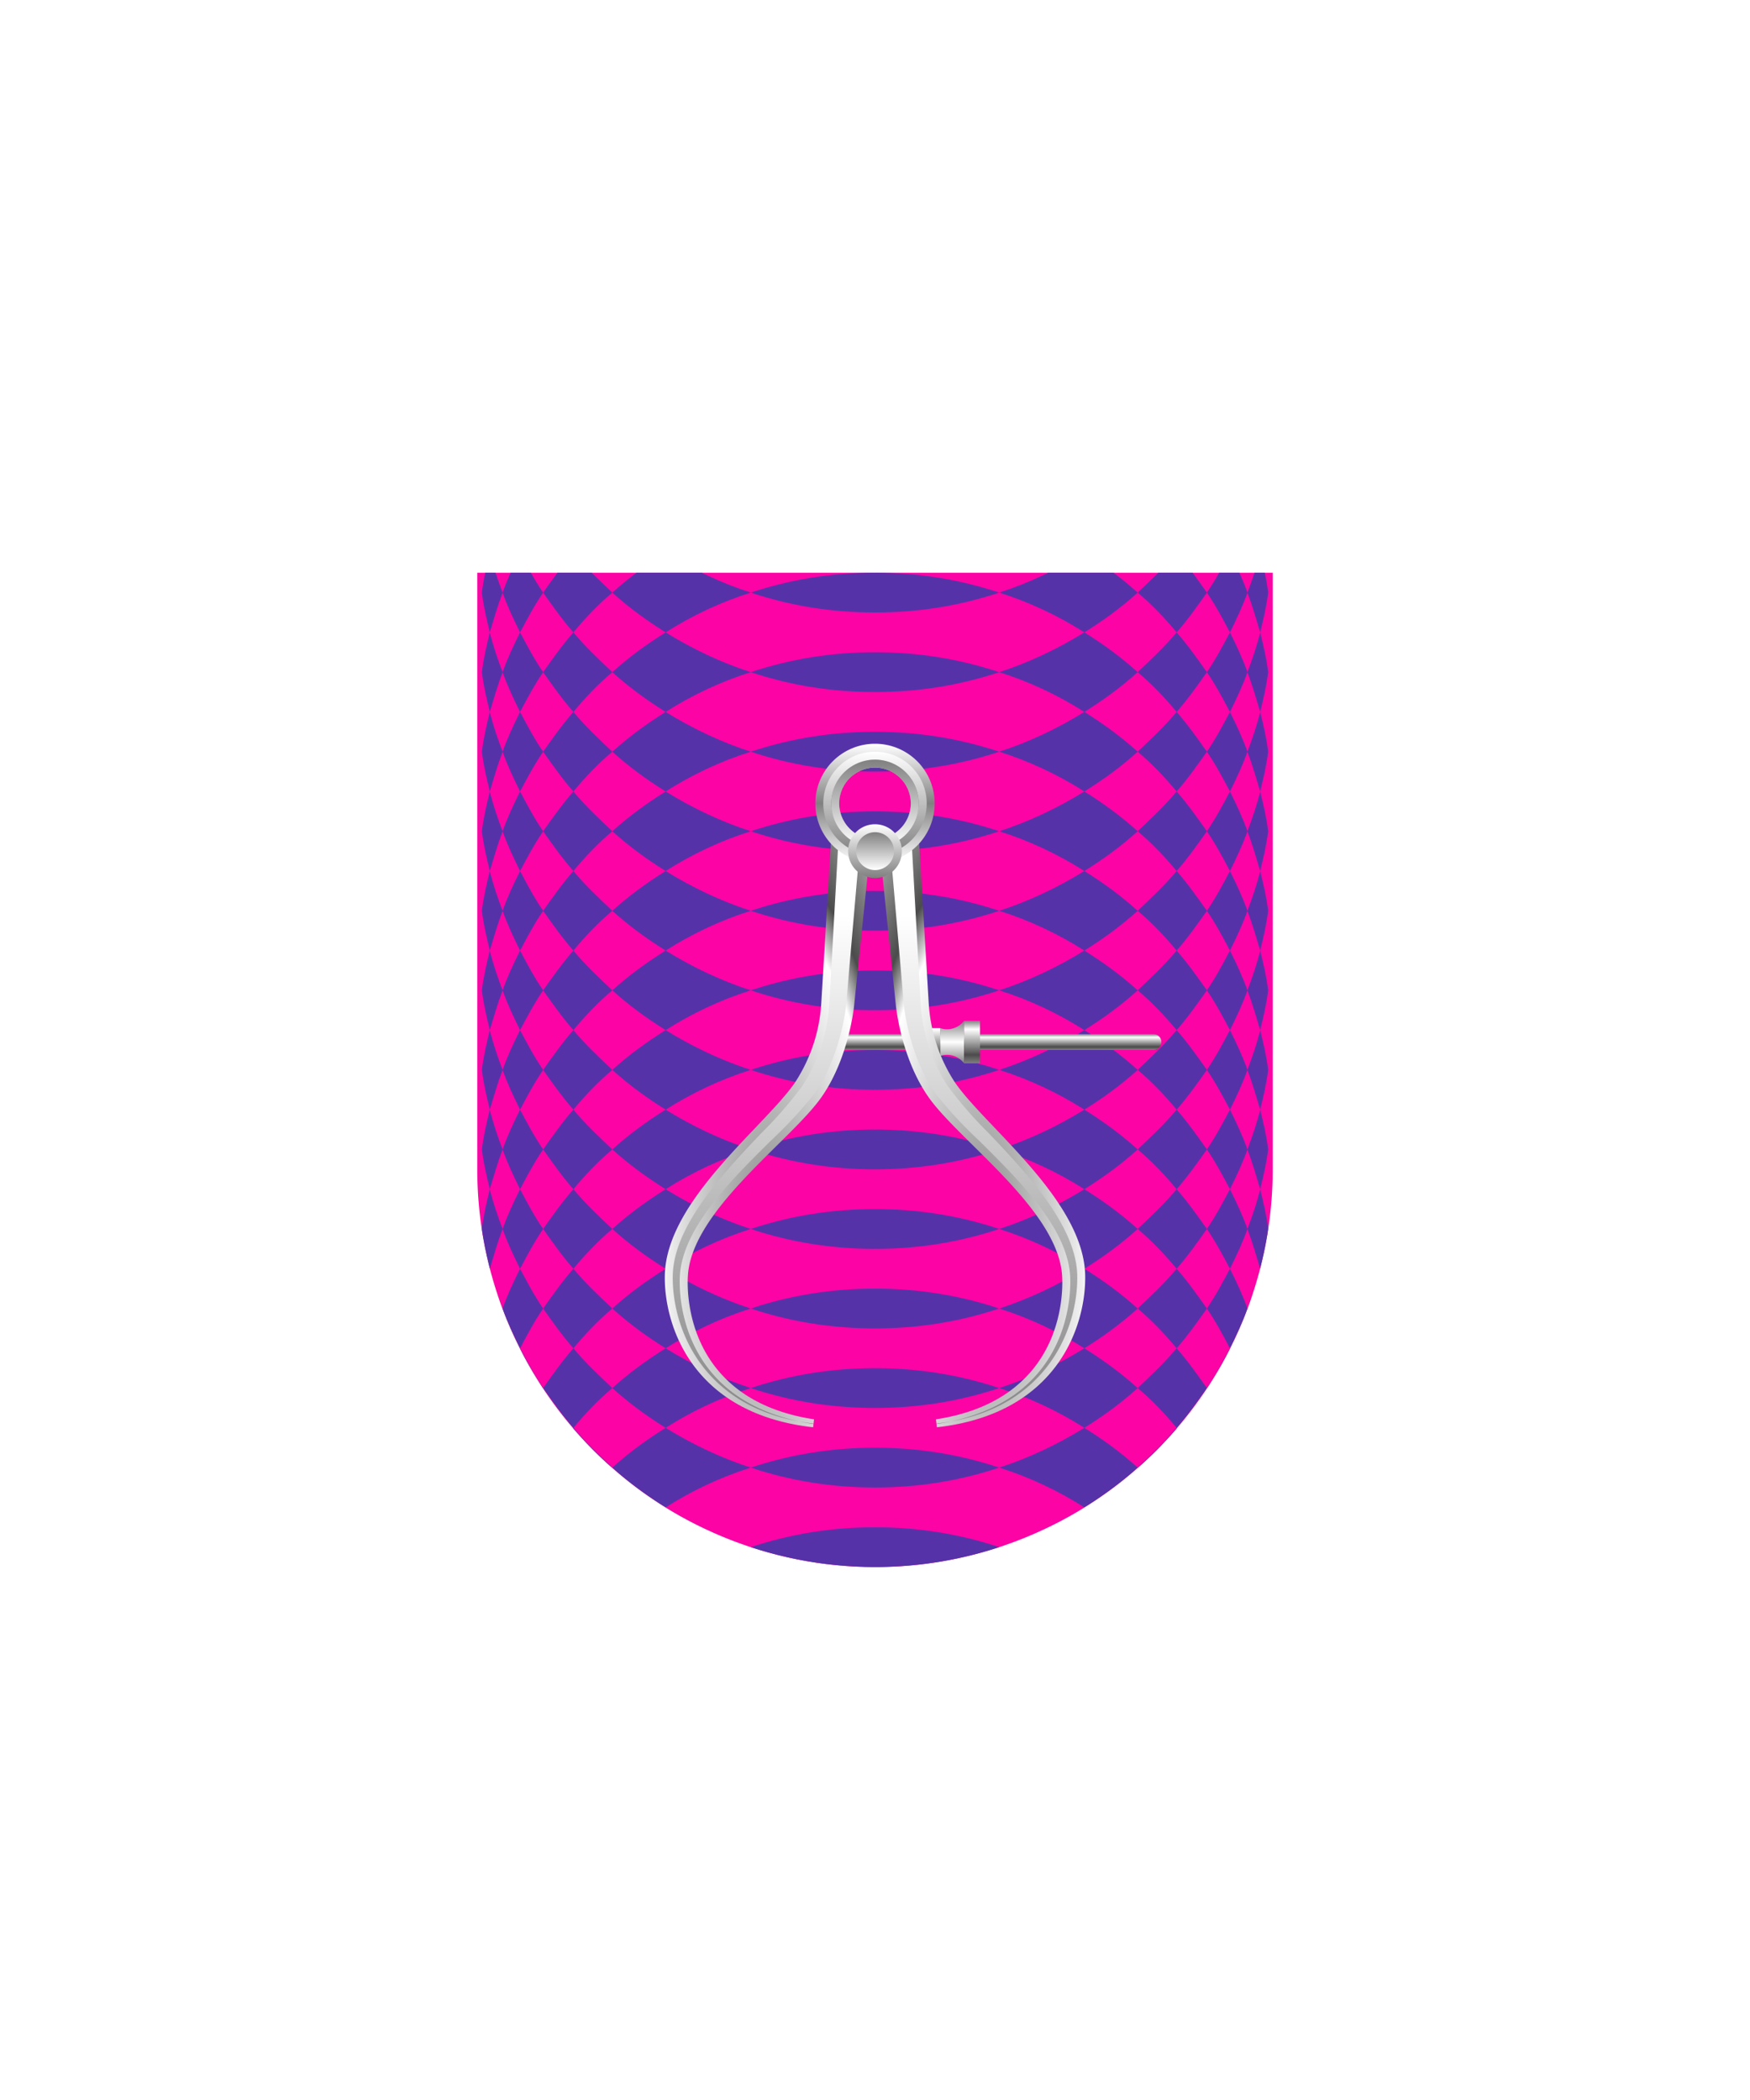 <svg xmlns="http://www.w3.org/2000/svg" xmlns:xlink="http://www.w3.org/1999/xlink" viewBox="0 0 220 264"><symbol id="fi234-a" viewBox="-25.7 -5 50.4 10"><path d="M1.6-5zm22.1 0zm0 10c-.4-1.7-1-3.4-1.6-5-.6 1.7-1.4 3.4-2.2 5-.9-1.7-1.8-3.4-2.9-5-1.2 1.7-2.4 3.4-3.8 5-1.5-1.8-3.2-3.4-4.9-5C6.2 1.9 4 3.5 1.6 5c-3.4-2.1-7-3.8-10.7-5 3.8-1.2 7.4-2.9 10.7-5C4-3.5 6.2-1.9 8.3 0c1.8-1.5 3.4-3.2 4.9-5 1.4 1.6 2.6 3.3 3.8 5 1.1-1.6 2-3.3 2.9-5 .8 1.6 1.6 3.3 2.2 5 .6-1.6 1.1-3.3 1.6-5 .4 1.6.8 3.3 1 5-.2 1.7-.6 3.4-1 5zm-48.4-7.5c5.3 0 10.5.8 15.6 2.5-5.1 1.7-10.3 2.5-15.6 2.5l-1-2.5 1-2.5z" fill="#5632a8"/></symbol><symbol id="fi234-d" viewBox="-25.7 -65 50.4 130"><use height="10" overflow="visible" width="50.4" x="-25.7" xlink:href="#fi234-a" y="-5"/><use height="10" overflow="visible" transform="translate(0 -10)" width="50.4" x="-25.7" xlink:href="#fi234-a" y="-5"/><use height="10" overflow="visible" transform="translate(0 -20)" width="50.4" x="-25.7" xlink:href="#fi234-a" y="-5"/><use height="10" overflow="visible" transform="translate(0 -30)" width="50.4" x="-25.7" xlink:href="#fi234-a" y="-5"/><use height="10" overflow="visible" transform="translate(0 -40)" width="50.4" x="-25.7" xlink:href="#fi234-a" y="-5"/><use height="10" overflow="visible" transform="translate(0 -50)" width="50.4" x="-25.7" xlink:href="#fi234-a" y="-5"/><use height="10" overflow="visible" transform="translate(0 -60)" width="50.4" x="-25.7" xlink:href="#fi234-a" y="-5"/><use height="10" overflow="visible" transform="translate(0 10)" width="50.4" x="-25.7" xlink:href="#fi234-a" y="-5"/><use height="10" overflow="visible" transform="translate(0 20)" width="50.4" x="-25.7" xlink:href="#fi234-a" y="-5"/><use height="10" overflow="visible" transform="translate(0 30)" width="50.4" x="-25.7" xlink:href="#fi234-a" y="-5"/><use height="10" overflow="visible" transform="translate(0 40)" width="50.4" x="-25.7" xlink:href="#fi234-a" y="-5"/><use height="10" overflow="visible" transform="translate(0 50)" width="50.4" x="-25.7" xlink:href="#fi234-a" y="-5"/><use height="10" overflow="visible" transform="translate(0 60)" width="50.4" x="-25.7" xlink:href="#fi234-a" y="-5"/></symbol><path d="M60 72v75a50 50 0 0 0 50 50 50 50 0 0 0 50-50V72Z" fill="#fc03a5" id="fi234-b"/><clipPath id="fi234-c"><use overflow="visible" xlink:href="#fi234-b"/></clipPath><g clip-path="url(#fi234-c)"><use height="130" overflow="visible" transform="matrix(1 0 0 -1 134.72 134.5)" width="50.4" x="-25.7" xlink:href="#fi234-d" y="-65"/><use height="130" overflow="visible" transform="rotate(180 42.64 67.25)" width="50.4" x="-25.7" xlink:href="#fi234-d" y="-65"/></g><defs><radialGradient cx=".5" cy=".7" id="h17-a" r="1"><stop offset="0" stop-color="gray"/><stop offset="0.55" stop-color="#fff"/><stop offset="0.64" stop-color="#4b4b4b"/><stop offset="1" stop-color="#fff"/></radialGradient><linearGradient gradientTransform="matrix(1, 0, 0, -1, 0, 16459.63)" gradientUnits="userSpaceOnUse" id="h17-b" x1="12.74" x2="12.74" y1="16381.48" y2="16448.38"><stop offset="0" stop-color="gray"/><stop offset="1" stop-color="#fff"/></linearGradient><filter id="h17-c" name="shadow"><feDropShadow dx="0" dy="2" stdDeviation="0"/></filter><linearGradient gradientTransform="matrix(1, 0, 0, -1, 0, 264)" gradientUnits="userSpaceOnUse" id="h17-d" x1="126" x2="126" y1="132" y2="134"><stop offset="0" stop-color="gray"/><stop offset="0.2" stop-color="#4b4b4b"/><stop offset="0.8" stop-color="#fff"/><stop offset="1" stop-color="gray"/></linearGradient><linearGradient gradientTransform="matrix(1, 0, 0, -1, 0, 264)" gradientUnits="userSpaceOnUse" id="h17-e" x1="119.68" x2="119.68" y1="135.68" y2="130.32"><stop offset="0" stop-color="gray"/><stop offset="0.5" stop-color="#fff"/><stop offset="1" stop-color="gray"/></linearGradient><linearGradient gradientTransform="matrix(1, 0, 0, 1, 0, 0)" id="h17-f" x1="119.93" x2="119.93" xlink:href="#h17-d" y1="133.68" y2="128.32"/><linearGradient gradientTransform="matrix(1, 0, 0, -1, 0, 264)" gradientUnits="userSpaceOnUse" id="h17-g" x1="110" x2="110" y1="170.5" y2="155.5"><stop offset="0" stop-color="#fff"/><stop offset="0.5" stop-color="gray"/><stop offset="1" stop-color="#fff"/></linearGradient><linearGradient gradientTransform="matrix(1, 0, 0, -1, 0, 264)" gradientUnits="userSpaceOnUse" id="h17-h" x1="110" x2="110" y1="169.5" y2="156.5"><stop offset="0" stop-color="#fff"/><stop offset="1" stop-color="gray"/></linearGradient><linearGradient gradientTransform="matrix(1, 0, 0, -1, 0, 264)" id="h17-i" x1="110" x2="110" xlink:href="#h17-b" y1="168.5" y2="157.5"/><linearGradient id="h17-j" x1="110" x2="110" xlink:href="#h17-h" y1="160.38" y2="153.63"/><linearGradient gradientTransform="matrix(1, 0, 0, -1, 0, 264)" id="h17-k" x1="110" x2="110" xlink:href="#h17-b" y1="159.38" y2="154.63"/><symbol id="h17-l" viewBox="0 0 25.8 75.63"><path d="M25.8,3.12l-2,19.4c-.05.55-.79,7-4.27,11.78-4,5.49-16.14,14.08-16.63,22.22C2.72,59.23,3,72.17,18.76,74.58l-.12,1C3.07,73.83-.16,62.29,0,56.39c.26-9.47,12.7-18.72,16.42-24.24a20.45,20.45,0,0,0,3.25-9.95L21,0Z" fill="url(#h17-a)"/><path d="M18.69,75.11C4.37,73.46.83,62.58,1,56.41S7.25,43.73,12.13,38.6a52.3,52.3,0,0,0,5.13-5.89,21.31,21.31,0,0,0,3.42-10.46L21.87,1l2.62,1.87-1.7,19.61c0,.06-.62,6.49-4.08,11.28a54.78,54.78,0,0,1-5.38,5.79c-5.2,5.14-11.08,11-11.44,17-.1,1.62-.46,16,16.78,18.62Z" fill="url(#h17-b)"/></symbol></defs><g filter="url(#h17-c)"><path d="M145,132H106v-2h39a1,1,0,0,1,0,2Z" fill="url(#h17-d)"/><path d="M118.2,129.25v3.5a2.68,2.68,0,0,1,3,.93v-5.36A2.67,2.67,0,0,1,118.2,129.25Z" fill="url(#h17-e)"/><path d="M118.2,129.25v3.5l-1.48-3.5Zm3,4.43h2v-5.36h-2Z" fill="url(#h17-f)"/><use height="75.63" transform="translate(83.58 103.85)" width="25.8" xlink:href="#h17-l"/><use height="75.63" transform="matrix(-1, 0, 0, 1, 136.42, 103.85)" width="25.8" xlink:href="#h17-l"/><path d="M110,107a6,6,0,1,0-6-6A6,6,0,0,0,110,107Z" fill="none" stroke="url(#h17-g)" stroke-width="3"/><path d="M110,107a6,6,0,1,0-6-6A6,6,0,0,0,110,107Z" fill="none" stroke="url(#h17-h)"/><path d="M110,106a5,5,0,1,0-5-5A5,5,0,0,0,110,106Z" fill="none" stroke="url(#h17-i)"/><path d="M110,110.38a3.38,3.38,0,1,0-3.38-3.38A3.39,3.39,0,0,0,110,110.38Z" fill="url(#h17-j)"/><path d="M110,109.38a2.38,2.38,0,1,0-2.37-2.38A2.39,2.39,0,0,0,110,109.38Z" fill="url(#h17-k)"/></g></svg>